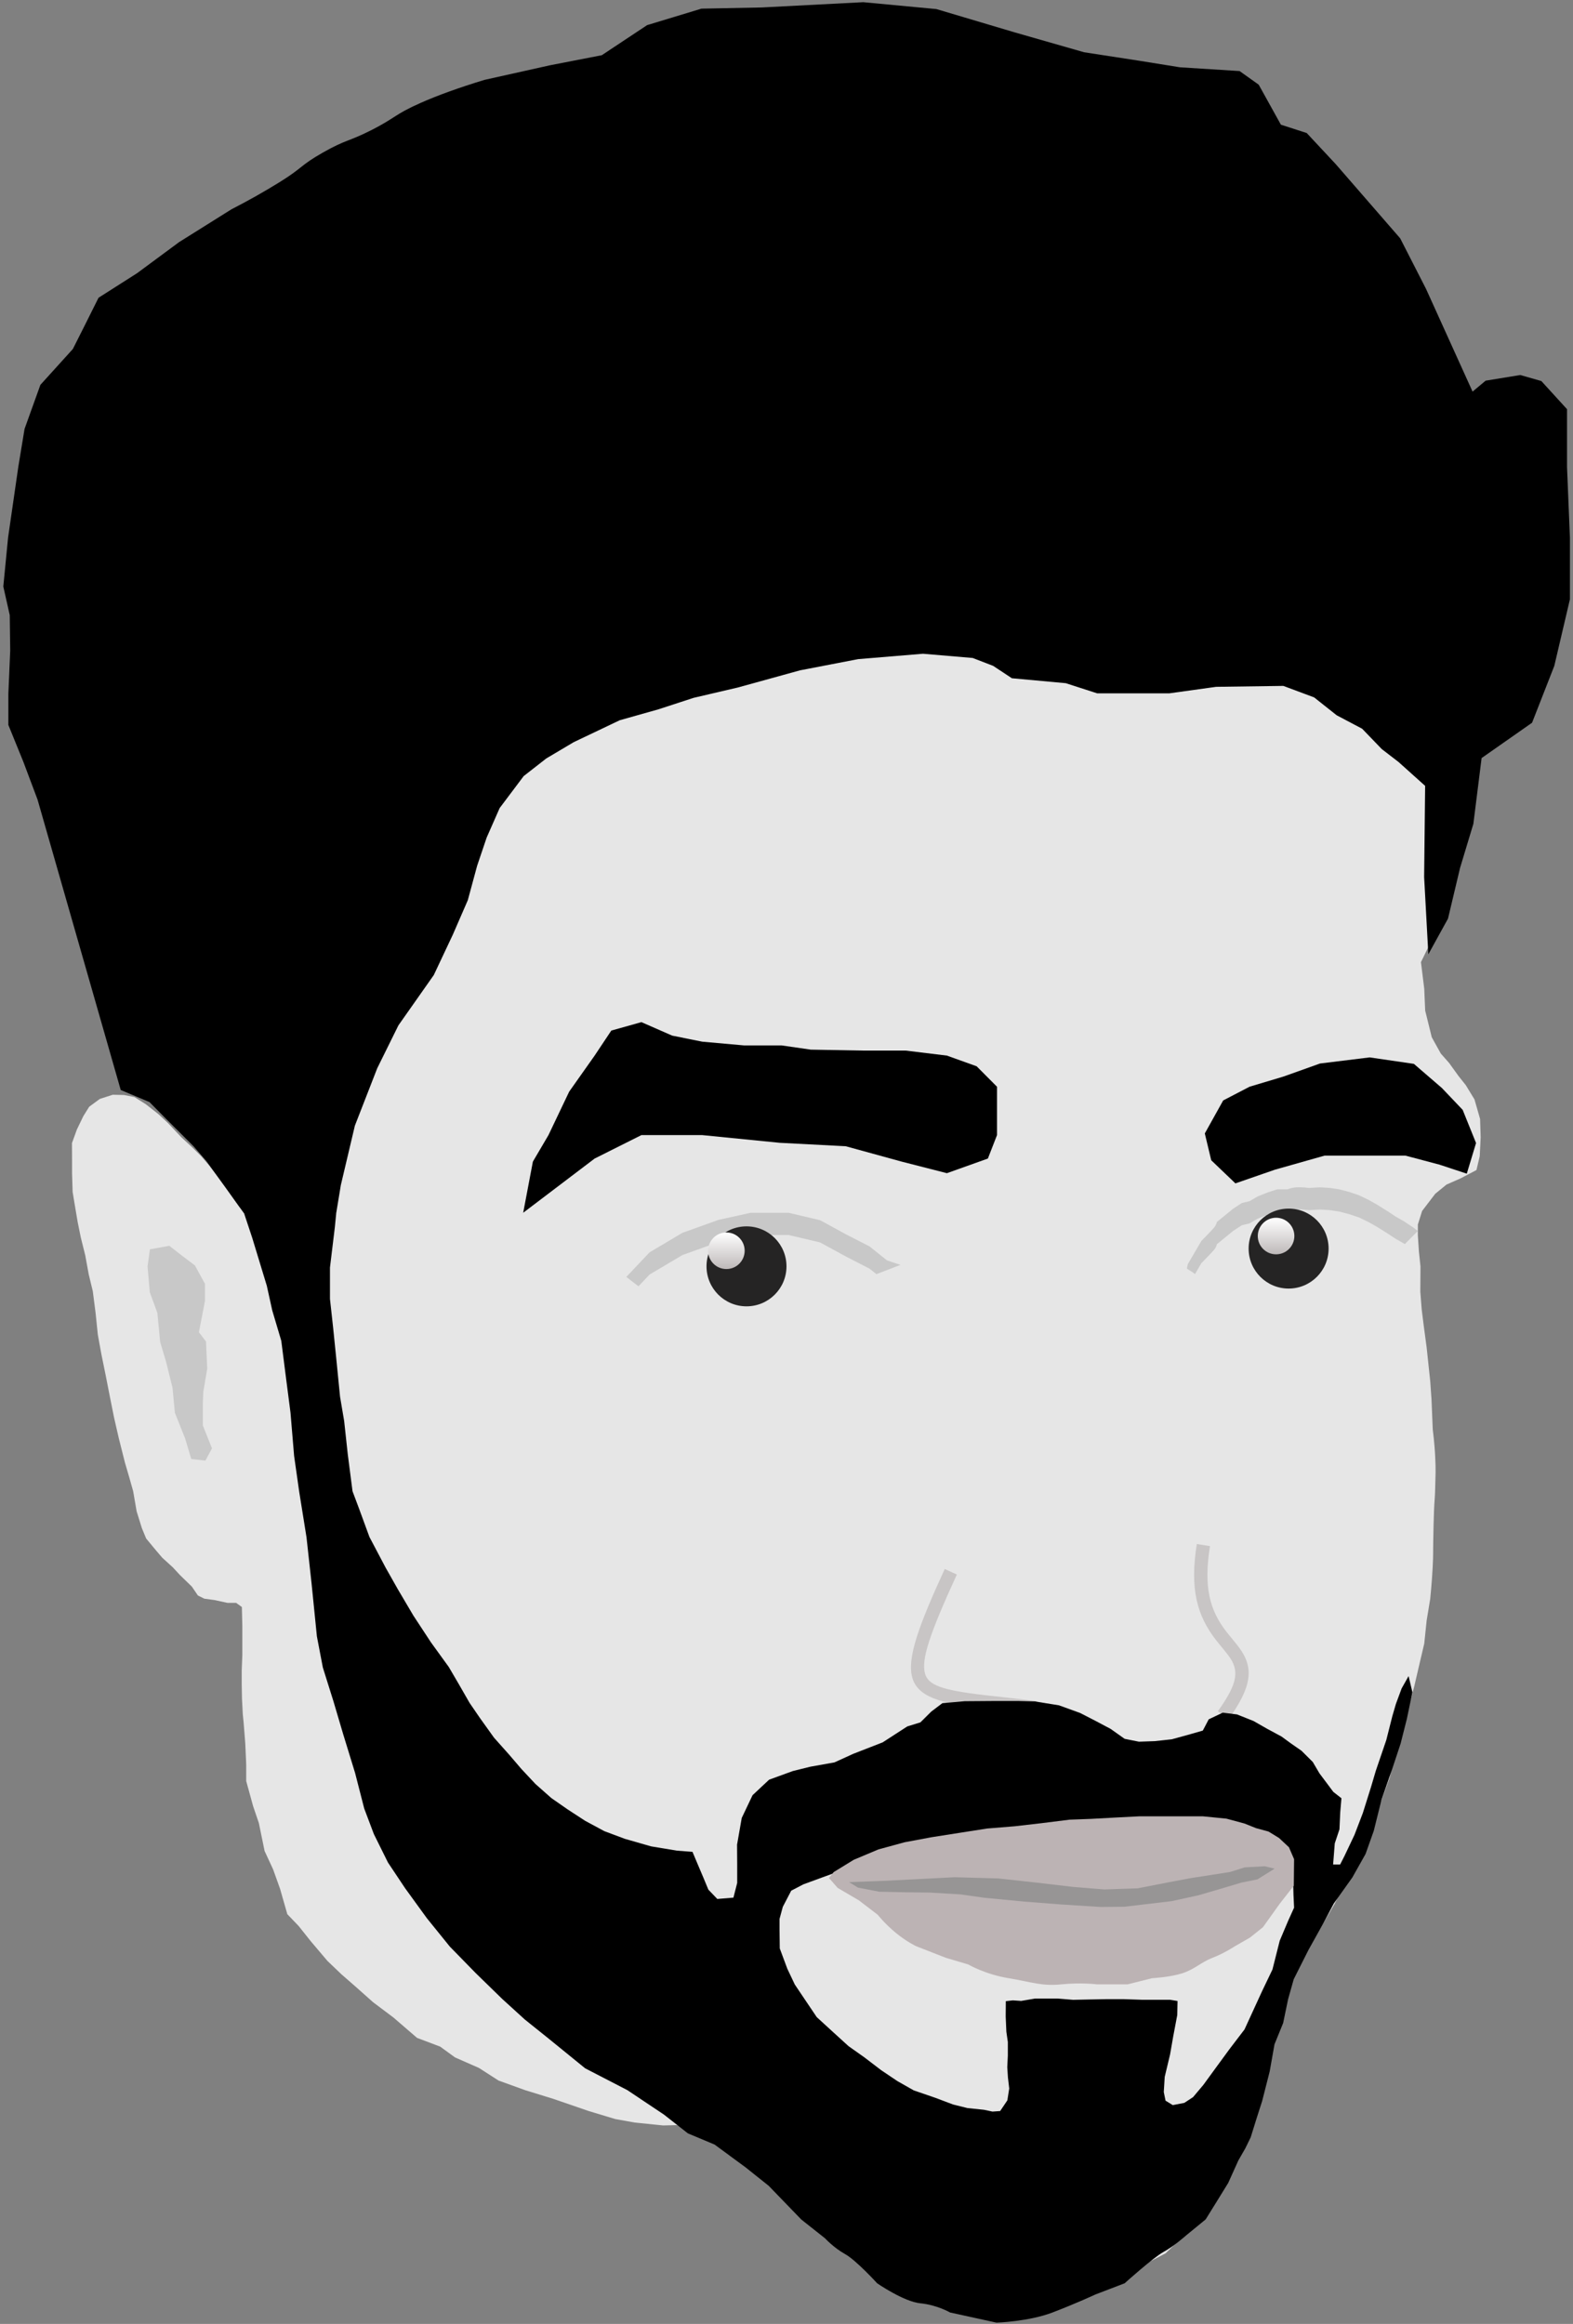 <?xml version="1.0" encoding="UTF-8"?>
<svg width="86px" height="127px" viewBox="0 0 86 127" version="1.1" xmlns="http://www.w3.org/2000/svg" xmlns:xlink="http://www.w3.org/1999/xlink">
    <rect x="0" y="0" width="86" height="127" fill="#808080" stroke="none"/>
    <!-- Generator: Sketch 44.1 (41455) - http://www.bohemiancoding.com/sketch -->
    <title>me</title>
    <desc>Created with Sketch.</desc>
    <defs>
        <linearGradient x1="50%" y1="0%" x2="50%" y2="100%" id="linearGradient-1">
            <stop stop-color="#FFFFFF" offset="0%"></stop>
            <stop stop-color="#BEB9B9" offset="100%"></stop>
        </linearGradient>
    </defs>
    <g id="Welcome" stroke="none" stroke-width="1" fill="none" fill-rule="evenodd">
        <g id="Home" transform="translate(-213, -136)" fill-rule="nonzero">
            <g id="Left">
                <g id="me" transform="translate(213, 136)">
                    <g id="Face" transform="translate(3.887, 34.967)">
                        <path d="M9.337,52.857 L9.362,53.901 L9.362,54.857 L9.362,55.468 L9.329,56.317 L9.329,57.096 L9.343,57.863 L9.387,58.718 L9.433,59.17 L9.523,60.319 L9.574,61.457 L9.574,62.366 L9.951,63.738 L10.266,64.663 L10.579,66.189 L11.045,67.195 L11.424,68.253 L11.822,69.643 L12.439,70.286 L13.099,71.115 L14.015,72.196 L14.779,72.926 L15.584,73.629 L16.513,74.455 L17.622,75.288 L18.914,76.402 L20.178,76.879 L20.99,77.469 L22.303,78.047 L23.368,78.733 L24.826,79.26 L26.348,79.729 L28.304,80.401 L29.748,80.837 L30.817,81.029 L32.369,81.187 L33.124,81.168 L34.656,81.706 L35.63,82.246 L36.431,82.807 L37.414,83.415 L38.111,84.084 L39.182,84.777 L40.235,85.482 L40.994,86.235 L41.787,87.161 L42.671,88.228 L43.564,89.064 L44.246,89.561 L45.04,90.043 L45.782,90.252 L46.751,90.633 L47.366,90.869 L48.078,91.111 L49.308,91.344 L50.251,91.453 L51.697,91.376 L52.706,91.29 L53.755,91.116 L54.58,90.863 L55.678,90.533 L56.517,90.107 L57.37,89.785 L57.996,89.375 L58.796,88.721 L59.842,88.173 L60.442,87.587 L61.17,86.803 L61.974,85.427 L62.58,84.206 L63.567,82.868 L64.454,81.136 L64.998,79.606 L65.365,78.051 L65.674,76.771 L65.861,75.726 L66.084,74.478 L66.346,73.367 L66.905,72.409 L67.663,71.513 L68.557,69.974 L69.08,69.081 L69.721,67.771 L70.312,66.514 L70.943,65.061 L71.576,63.592 L72.096,62.169 L72.596,60.091 L73.046,58.657 L73.438,57.173 L73.735,55.898 L73.98,54.857 L74.112,53.592 L74.308,52.4 C74.308,52.4 74.401,51.465 74.441,50.683 C74.481,49.901 74.458,49.861 74.475,49.116 C74.493,48.37 74.487,48.309 74.513,47.625 C74.538,46.941 74.563,47.042 74.581,46.257 C74.599,45.473 74.615,45.458 74.581,44.687 C74.547,43.916 74.445,43.15 74.445,43.15 L74.378,41.524 L74.308,40.523 L74.112,38.678 L73.952,37.48 L73.841,36.593 L73.765,35.625 L73.774,34.244 L73.688,33.42 L73.631,32.543 L73.631,31.954 L73.864,31.211 L74.581,30.272 L75.196,29.77 L75.978,29.425 L76.834,28.976 L77.014,28.218 L77.065,27.181 L77.033,26.183 L76.727,25.116 L76.255,24.341 L75.846,23.826 L75.341,23.125 L74.886,22.609 L74.391,21.718 L74.031,20.258 L73.98,19.065 L73.8,17.613 L74.391,16.406 L74.397,15.123 L74.397,14.08 L74.397,12.958 L74.381,11.765 L74.352,10.403 L74.352,9.337 L74.352,8.32 L74.581,7.822 L73.735,7.213 L72.985,6.666 L72.369,6.285 L71.927,5.812 L71.742,5.296 L71.252,4.632 L69.809,4.399 L69.201,3.921 L68.557,3.389 L67.938,2.612 L66.346,2.123 L65.383,1.932 L64.298,1.894 L62.817,2.016 L61.864,2.079 L60.442,2.22 L59.431,2.264 L58.796,1.717 L58.156,2.22 L57.633,2.43 L56.812,2.411 L56.006,2.362 L55.047,2.13 L54.065,1.934 L53.242,1.743 L52.516,1.438 L51.653,1.212 L50.81,0.977 L50.486,0.339 L48.941,0.301 L48.182,0.263 L47.243,0.244 L46.196,0.229 L44.986,0.229 L43.564,0.633 L42.453,0.723 L41.734,0.823 L40.598,1.079 L39.553,1.266 L38.504,1.325 L37.414,1.717 L36.582,1.973 L35.63,1.988 L34.419,2.123 L33.522,2.612 L32.661,3.019 L31.777,3.389 L30.817,3.785 L29.208,4.084 L28.247,4.271 L27.479,5.028 L26.784,5.415 L25.88,5.725 L25.135,6.155 L24.742,6.739 L23.876,7.173 L23.427,7.822 L22.892,8.655 L22.731,9.406 L22.004,9.406 L21.571,10.04 L21.253,10.539 L21.125,11.094 L21.003,11.971 L20.493,13.831 L20.493,15.761 L19.913,16.406 L20.178,17.41 L19.547,18.236 L18.914,19.065 L18.219,19.835 L16.994,21.718 L16.513,23.125 C16.513,23.125 15.924,24.744 15.584,25.026 C15.243,25.308 15.088,26.183 15.088,26.183 L14.779,27.745 L14.503,28.976 L14.015,30.272 L10.059,31.377 L9.682,31.409 L9.198,30.991 L8.476,29.967 L7.952,29.257 L7.562,28.743 L7.112,28.219 L6.633,27.745 L6.024,27.181 L5.3,26.411 L4.773,25.919 L4.081,25.375 L3.46,24.986 L2.89,24.874 L2.276,24.86 L1.572,25.088 L0.991,25.514 L0.67,26.027 L0.317,26.759 L0.048,27.501 L0.053,28.46 L0.053,29.164 L0.084,30.172 L0.185,30.784 L0.361,31.826 L0.532,32.666 L0.772,33.629 L0.963,34.673 L1.186,35.595 L1.34,36.792 L1.461,37.971 L1.654,39.032 L1.888,40.178 L2.124,41.382 L2.351,42.512 L2.61,43.639 L2.942,44.958 L3.194,45.819 L3.393,46.525 L3.583,47.625 L3.867,48.539 L4.103,49.111 L4.629,49.746 L4.982,50.16 L5.557,50.683 L5.954,51.111 L6.603,51.741 L6.934,52.227 L7.285,52.4 L7.849,52.477 L8.556,52.63 L9.026,52.63 L9.337,52.857 Z" id="Shape" fill="#E6E6E6"></path>
                        <g id="Right-Eye" transform="translate(60.492, 28.897)">
                            <path d="M0.439,4.464 L1.336,3.287 C1.336,3.287 1.985,2.773 2.122,2.642 C2.259,2.511 2.303,2.362 2.303,2.362 L2.839,2.025 L3.266,1.755 L3.784,1.5 L4.207,1.453 L4.688,1.248 L5.289,1.09 L5.803,0.993 L6.364,1.062 C6.364,1.062 6.548,0.995 6.847,1.012 C7.146,1.029 7.525,1.128 7.525,1.128 L8.125,1.169 L8.636,1.262 L9.155,1.405 L9.687,1.616 L10.204,1.865 L10.702,2.187 L11.143,2.515 L11.661,2.936 L12.037,3.258 L12.481,3.591 L12.919,3.967 L13.148,4.19 L12.172,4.958 L11.272,5.524 L10.409,6.031 L9.69,6.305 L9.065,6.538 L8.219,6.71 L7.206,6.777 L6.139,6.776 L5.101,6.715 L4.114,6.497 L3.202,6.235 L2.56,6.026 L1.746,5.703 L1.082,5.354 L0.644,4.919 L0.366,4.695 L0.439,4.464 Z" id="Face-color" fill="#C8C8C8" transform="translate(6.757, 3.885) rotate(-7) translate(-6.757, -3.885) "></path>
                            <path d="M0.439,5.678 L1.336,4.502 C1.336,4.502 1.985,3.987 2.122,3.856 C2.259,3.725 2.303,3.577 2.303,3.577 L2.839,3.239 L3.266,2.969 L3.784,2.714 L4.207,2.667 L4.688,2.463 L5.289,2.304 L5.803,2.207 L6.364,2.276 C6.364,2.276 6.548,2.209 6.847,2.226 C7.146,2.244 7.525,2.343 7.525,2.343 L8.125,2.383 L8.636,2.476 L9.155,2.619 L9.687,2.83 L10.204,3.079 L10.702,3.401 L11.143,3.73 L11.661,4.151 L12.037,4.472 L12.481,4.805 L12.919,5.181 L13.148,5.404 L12.172,6.172 L11.272,6.738 L10.409,7.245 L9.69,7.519 L9.065,7.752 L8.219,7.925 L7.206,7.991 L6.139,7.99 L5.101,7.929 L4.114,7.712 L3.202,7.449 L2.56,7.24 L1.746,6.917 L1.082,6.568 L0.644,6.133 L0.366,5.909 L0.439,5.678 Z" id="White" fill="#E6E6E6" transform="translate(6.757, 5.099) rotate(-7) translate(-6.757, -5.099) "></path>
                            <g id="Round" transform="translate(3.887, 2.185)">
                                <ellipse id="Black" fill="#252424" cx="2.186" cy="2.185" rx="2.186" ry="2.185"></ellipse>
                                <ellipse id="Oval" fill="url(#linearGradient-1)" cx="1.5" cy="1.5" rx="1" ry="1"></ellipse>
                            </g>
                        </g>
                        <g id="Left-Eye" transform="translate(30.124, 31.082)">
                            <polygon id="Face-color" fill="#C8C8C8" points="0.231 3.734 1.505 2.388 3.3 1.324 5.268 0.617 7.029 0.229 9.104 0.229 10.822 0.633 12.239 1.406 13.528 2.067 14.483 2.83 15.217 3.076 13.149 3.874 11.534 4.787 9.704 5.726 7.185 6.054 4.667 5.676 2.511 5.044 1.394 4.63"></polygon>
                            <polygon id="White" fill="#E6E6E6" points="0.231 4.948 1.505 3.602 3.3 2.538 5.268 1.831 7.029 1.443 9.104 1.443 10.822 1.847 12.239 2.62 13.528 3.282 14.483 4.044 15.217 4.29 13.149 5.089 11.534 6.002 9.704 6.941 7.185 7.268 4.667 6.89 2.511 6.258 1.394 5.845"></polygon>
                            <g id="Round" transform="translate(4.616, 0.971)">
                                <ellipse id="Black" fill="#252424" cx="2.186" cy="2.185" rx="2.186" ry="2.185"></ellipse>
                                <ellipse id="Oval" fill="url(#linearGradient-1)" cx="1.086" cy="1.333" rx="1" ry="1"></ellipse>
                            </g>
                        </g>
                        <polygon id="Ear" fill="#C8C8C8" points="6.088 33.675 5.371 33.115 4.308 33.309 4.18 34.248 4.303 35.654 4.717 36.782 4.87 38.374 5.194 39.458 5.546 40.88 5.674 42.24 6.226 43.62 6.57 44.767 7.344 44.855 7.702 44.184 7.202 42.931 7.202 42.16 7.202 41.71 7.23 41.088 7.443 39.825 7.375 38.346 6.988 37.84 7.318 36.135 7.318 35.193 6.768 34.186"></polygon>
                    </g>
                    <g id="Hair" fill="#000000">
                        <path d="M6.601,59.568 L8.173,60.229 L9.122,61.187 L10.582,62.642 L11.289,63.459 L12.235,64.766 L13.427,66.427 L15.498,66.427 L18.36,66.427 L18.634,64.766 L19.402,61.517 L20.624,58.38 L21.782,56.036 L23.717,53.285 L24.761,51.07 L25.576,49.196 L26.086,47.314 L26.607,45.773 L27.318,44.159 L28.631,42.413 L29.868,41.448 L31.364,40.56 L33.885,39.36 L35.992,38.766 L37.923,38.136 L40.344,37.571 L43.741,36.633 L46.918,36.021 L50.46,35.727 L53.18,35.958 L54.3,36.39 L55.322,37.066 L58.269,37.336 L59.983,37.89 L61.723,37.89 L63.932,37.89 L66.487,37.535 L70.163,37.484 L71.846,38.112 L73.079,39.089 L74.473,39.825 L75.544,40.936 L76.461,41.642 L77.916,42.947 L77.861,47.929 L78.091,52.151 L79.166,50.202 L79.825,47.432 L80.553,45.021 L81.003,41.428 L83.762,39.497 L84.978,36.39 L85.832,32.749 L85.832,29.383 L85.673,25.518 L85.673,22.362 L84.27,20.824 L83.116,20.495 L81.223,20.804 L80.509,21.401 L77.965,15.788 L76.552,13.025 L73.03,8.972 L71.441,7.27 L70.03,6.814 L68.817,4.628 L67.771,3.883 L64.513,3.678 L62.318,3.325 L59.27,2.856 L55.468,1.767 L51.195,0.496 L47.197,0.12 L41.647,0.408 L38.349,0.473 L35.38,1.373 L32.9,3.018 L30.067,3.568 L26.485,4.366 C25.092,4.79 23.924,5.212 22.982,5.63 C21.569,6.257 21.619,6.443 20.326,7.1 C19.033,7.757 18.935,7.611 17.666,8.33 C16.397,9.048 16.58,9.152 15.303,9.944 C14.452,10.472 13.568,10.97 12.653,11.439 L9.79,13.233 L7.492,14.932 L5.387,16.272 L4.637,17.774 L3.983,19.073 L2.208,21.032 L1.342,23.441 L1,25.518 L0.441,29.383 L0.181,32.054 L0.533,33.617 L0.558,35.557 L0.457,37.922 L0.457,39.618 L1.273,41.623 L2.053,43.698 L6.601,59.568 Z" id="Path-3"></path>
                    </g>
                    <g id="Eyebros" transform="translate(28.424, 55.851)" fill="#000000">
                        <polygon id="Path-7" points="0.18 10.426 4.086 7.463 6.643 6.182 9.972 6.182 14.201 6.602 17.813 6.79 20.874 7.631 23.345 8.263 25.586 7.463 26.085 6.182 26.085 3.539 24.971 2.42 23.345 1.837 21.088 1.562 18.737 1.562 15.905 1.511 14.306 1.28 12.248 1.28 9.972 1.076 8.328 0.746 6.643 0.008 4.998 0.469 4.086 1.837 2.695 3.806 1.562 6.182 0.71 7.631"></polygon>
                        <polygon id="Path-8" points="38.451 4.287 37.446 6.09 37.797 7.556 39.119 8.82 41.28 8.071 43.994 7.303 46.772 7.303 48.415 7.303 50.272 7.795 51.769 8.289 52.275 6.615 51.544 4.802 50.408 3.608 48.876 2.288 46.457 1.935 43.744 2.269 41.749 2.981 39.894 3.537"></polygon>
                    </g>
                    <g id="Nose" transform="translate(49.802, 84.262)" fill="#C8C5C5">
                        <path d="M1.849,1.482 C-0.986,7.661 -0.745,8.548 3.904,9.094 C4.107,9.118 6.087,9.336 6.775,9.419 L6.863,8.696 C6.169,8.612 4.188,8.394 3.989,8.371 C1.682,8.1 0.941,7.83 0.767,7.186 C0.561,6.429 1.012,5.054 2.511,1.785 L1.849,1.482 Z" id="Path-10"></path>
                        <path d="M15.631,0.118 C15.241,2.569 15.636,4.026 16.69,5.38 C16.78,5.496 17.256,6.07 17.365,6.218 C17.959,7.026 17.897,7.697 16.78,9.258 L17.373,9.681 C18.659,7.884 18.752,6.874 17.952,5.787 C17.828,5.618 17.344,5.033 17.265,4.933 C16.333,3.735 15.993,2.481 16.351,0.233 L15.631,0.118 Z" id="Path-11"></path>
                    </g>
                    <g id="Group" transform="translate(13.119, 66.293)">
                        <path d="M5.188,0.771 L4.921,2.98 L4.921,4.69 L5.096,6.283 L5.259,7.886 L5.472,10.035 L5.697,11.363 L5.893,13.173 L6.155,15.204 L6.512,16.154 L7.08,17.703 L7.958,19.367 L8.635,20.564 L9.485,22.003 L10.442,23.46 L11.418,24.808 L11.977,25.764 L12.556,26.772 L13.119,27.593 L13.892,28.672 L14.717,29.597 L15.389,30.382 L16.156,31.201 L17.026,31.971 L17.909,32.585 L18.875,33.215 L19.924,33.779 L21.043,34.198 L22.484,34.611 L23.892,34.844 L24.741,34.909 L25.031,35.598 L25.334,36.312 L25.609,36.974 L26.097,37.484 L26.98,37.411 L27.185,36.607 L27.185,35.601 L27.178,34.515 L27.433,33.059 L28.025,31.813 L28.93,30.966 L30.228,30.493 L31.185,30.256 L32.502,30.021 L33.533,29.551 L35.139,28.926 L36.484,28.055 L37.202,27.833 L37.795,27.244 L38.404,26.783 L39.621,26.677 L41.364,26.664 L42.527,26.664 L43.459,26.689 L44.777,26.901 L45.935,27.32 L46.778,27.753 L47.602,28.19 L48.368,28.733 L49.148,28.889 L50.014,28.859 L50.945,28.758 L51.811,28.521 L52.642,28.283 L52.964,27.668 L53.732,27.303 L54.513,27.4 L55.415,27.759 L56.152,28.18 L56.945,28.607 L57.469,28.99 L58.039,29.386 L58.654,29.998 L59.019,30.619 L59.779,31.634 L60.221,31.98 L60.155,32.747 L60.113,33.677 L59.856,34.447 L59.766,35.6 L60.15,35.6 L60.386,35.137 L60.936,33.976 L61.393,32.782 L61.842,31.353 L62.1,30.48 L62.674,28.797 L63.003,27.496 L63.196,26.834 L63.511,25.98 L63.892,25.305 L64.101,26.186 L63.798,27.64 L63.458,28.987 L62.991,30.396 L62.411,32.062 L61.989,33.759 L61.54,35.024 L60.817,36.309 L59.802,37.733 L59.209,38.854 L58.415,40.276 L57.612,41.872 L57.305,42.96 L57.034,44.265 L56.561,45.427 L56.298,46.91 L55.886,48.528 L55.568,49.52 L55.259,50.511 L54.967,51.109 L54.583,51.778 L54.031,53.002 L53.363,54.085 L52.797,54.996 L51.754,55.85 C51.754,55.85 51.079,56.454 50.495,56.773 C49.912,57.093 48.368,58.487 48.368,58.487 L46.778,59.095 C46.778,59.095 45.722,59.587 44.424,60.083 C43.126,60.579 41.364,60.638 41.364,60.638 L38.825,60.083 C38.825,60.083 38.114,59.67 37.202,59.581 C36.289,59.492 34.837,58.487 34.837,58.487 C34.837,58.487 33.69,57.226 33.079,56.888 C32.469,56.55 31.986,56.028 31.986,56.028 L30.69,55.002 L28.91,53.162 L27.66,52.164 L25.95,50.906 L24.489,50.294 L23.183,49.27 L21.178,47.93 L18.873,46.739 L16.92,45.151 L15.571,44.069 L14.338,42.947 L12.884,41.53 L11.475,40.088 L10.217,38.533 L9.028,36.895 L8.092,35.492 L7.321,33.938 L6.794,32.542 L6.294,30.596 L5.643,28.477 L5.111,26.68 L4.532,24.836 L4.206,23.131 L3.915,20.238 L3.638,17.715 L3.239,15.228 L2.961,13.273 L2.763,10.907 L2.517,9.003 L2.26,6.983 L1.766,5.322 L1.469,3.976 L0.673,1.361 L0.237,0.047 L2.517,0.047 L4.532,0.047 L4.921,0.047 L5.259,0.047 L5.188,0.771 Z" id="Beard" fill="#000000"></path>
                        <polygon id="Path-4" fill="#E6E6E6" points="33.826 35.716 35.795 35.24 37.16 34.936 38.544 34.689 39.897 34.524 41.191 34.214 42.43 33.982 43.425 33.848 44.909 33.734 46.494 33.668 47.731 33.588 48.939 33.54 50.376 33.529 51.285 33.511 52.236 33.546 53.258 33.778 54.251 34.089 55.085 34.32 55.714 34.685 56.704 35.373 57.272 35.918 57.581 36.547 57.599 37.243 57.632 37.96 57.306 38.681 56.847 39.766 56.45 41.338 55.882 42.523 54.921 44.616 54.105 45.684 53.384 46.668 52.673 47.643 52.109 48.313 51.632 48.627 51 48.75 50.604 48.507 50.508 48.036 50.559 47.207 50.852 45.981 51.023 44.999 51.245 43.826 51.26 43.06 50.85 42.993 49.9 42.993 49.309 42.993 48.329 42.96 47.34 42.96 46.396 42.978 45.549 42.996 44.727 42.928 44.115 42.928 43.461 42.928 42.709 43.056 42.258 43.025 41.872 43.069 41.865 43.905 41.901 44.74 41.982 45.299 41.982 46.05 41.951 46.677 41.988 47.246 42.058 47.842 41.956 48.489 41.562 49.074 41.143 49.104 40.677 49.005 39.772 48.911 38.984 48.715 38.022 48.352 36.838 47.945 35.942 47.436 35.061 46.844 34.137 46.139 33.272 45.527 32.475 44.802 31.535 43.942 30.907 43.01 30.335 42.16 29.926 41.298 29.513 40.187 29.5 39.205 29.5 38.576 29.679 37.914 30.139 37.031 30.803 36.685 31.851 36.301 32.558 36.044"></polygon>
                        <g id="Lips" transform="translate(32.068, 32.782)">
                            <path d="M0.394,3.233 L1.486,2.563 L2.839,1.994 L4.27,1.603 L5.733,1.33 L7.388,1.07 L8.782,0.852 L10.293,0.729 L11.74,0.562 L13.286,0.369 L14.462,0.325 L15.879,0.248 L17.11,0.185 L18.332,0.185 L19.429,0.185 L20.573,0.185 L21.866,0.313 L22.844,0.577 L23.482,0.831 L24.167,1.018 L24.74,1.369 L25.283,1.876 L25.564,2.527 L25.548,3.979 L24.78,4.961 L23.863,6.244 L23.155,6.811 L22.334,7.282 C22.334,7.282 21.734,7.677 21.104,7.918 C20.474,8.159 20.116,8.557 19.429,8.771 C18.743,8.985 17.801,9.032 17.801,9.032 L16.463,9.368 L14.782,9.368 C14.782,9.368 13.93,9.259 12.849,9.368 C11.768,9.478 11.249,9.247 9.954,9.032 C8.659,8.817 7.744,8.279 7.744,8.279 L6.525,7.918 L4.898,7.282 C4.898,7.282 4.388,7.045 3.796,6.56 C3.204,6.076 2.801,5.566 2.801,5.566 L1.771,4.779 L0.608,4.096 L0.134,3.554 L0.394,3.233 Z" id="Path-5" fill="#BCB3B4"></path>
                            <polygon id="Path-6" fill="#979595" points="1.234 3.782 3.091 3.714 4.655 3.635 7.009 3.514 9.385 3.58 11.494 3.81 13.478 4.043 15.19 4.183 17.019 4.12 18.624 3.806 19.93 3.56 21.032 3.39 22.074 3.225 22.863 2.976 23.956 2.914 24.499 3.046 23.561 3.631 22.673 3.81 21.592 4.134 20.338 4.5 18.865 4.822 16.285 5.127 14.973 5.139 12.874 5.006 10.823 4.847 8.641 4.638 7.325 4.452 5.648 4.352 4.322 4.337 2.875 4.306 1.72 4.081"></polygon>
                        </g>
                    </g>
                </g>
            </g>
        </g>
    </g>
</svg>